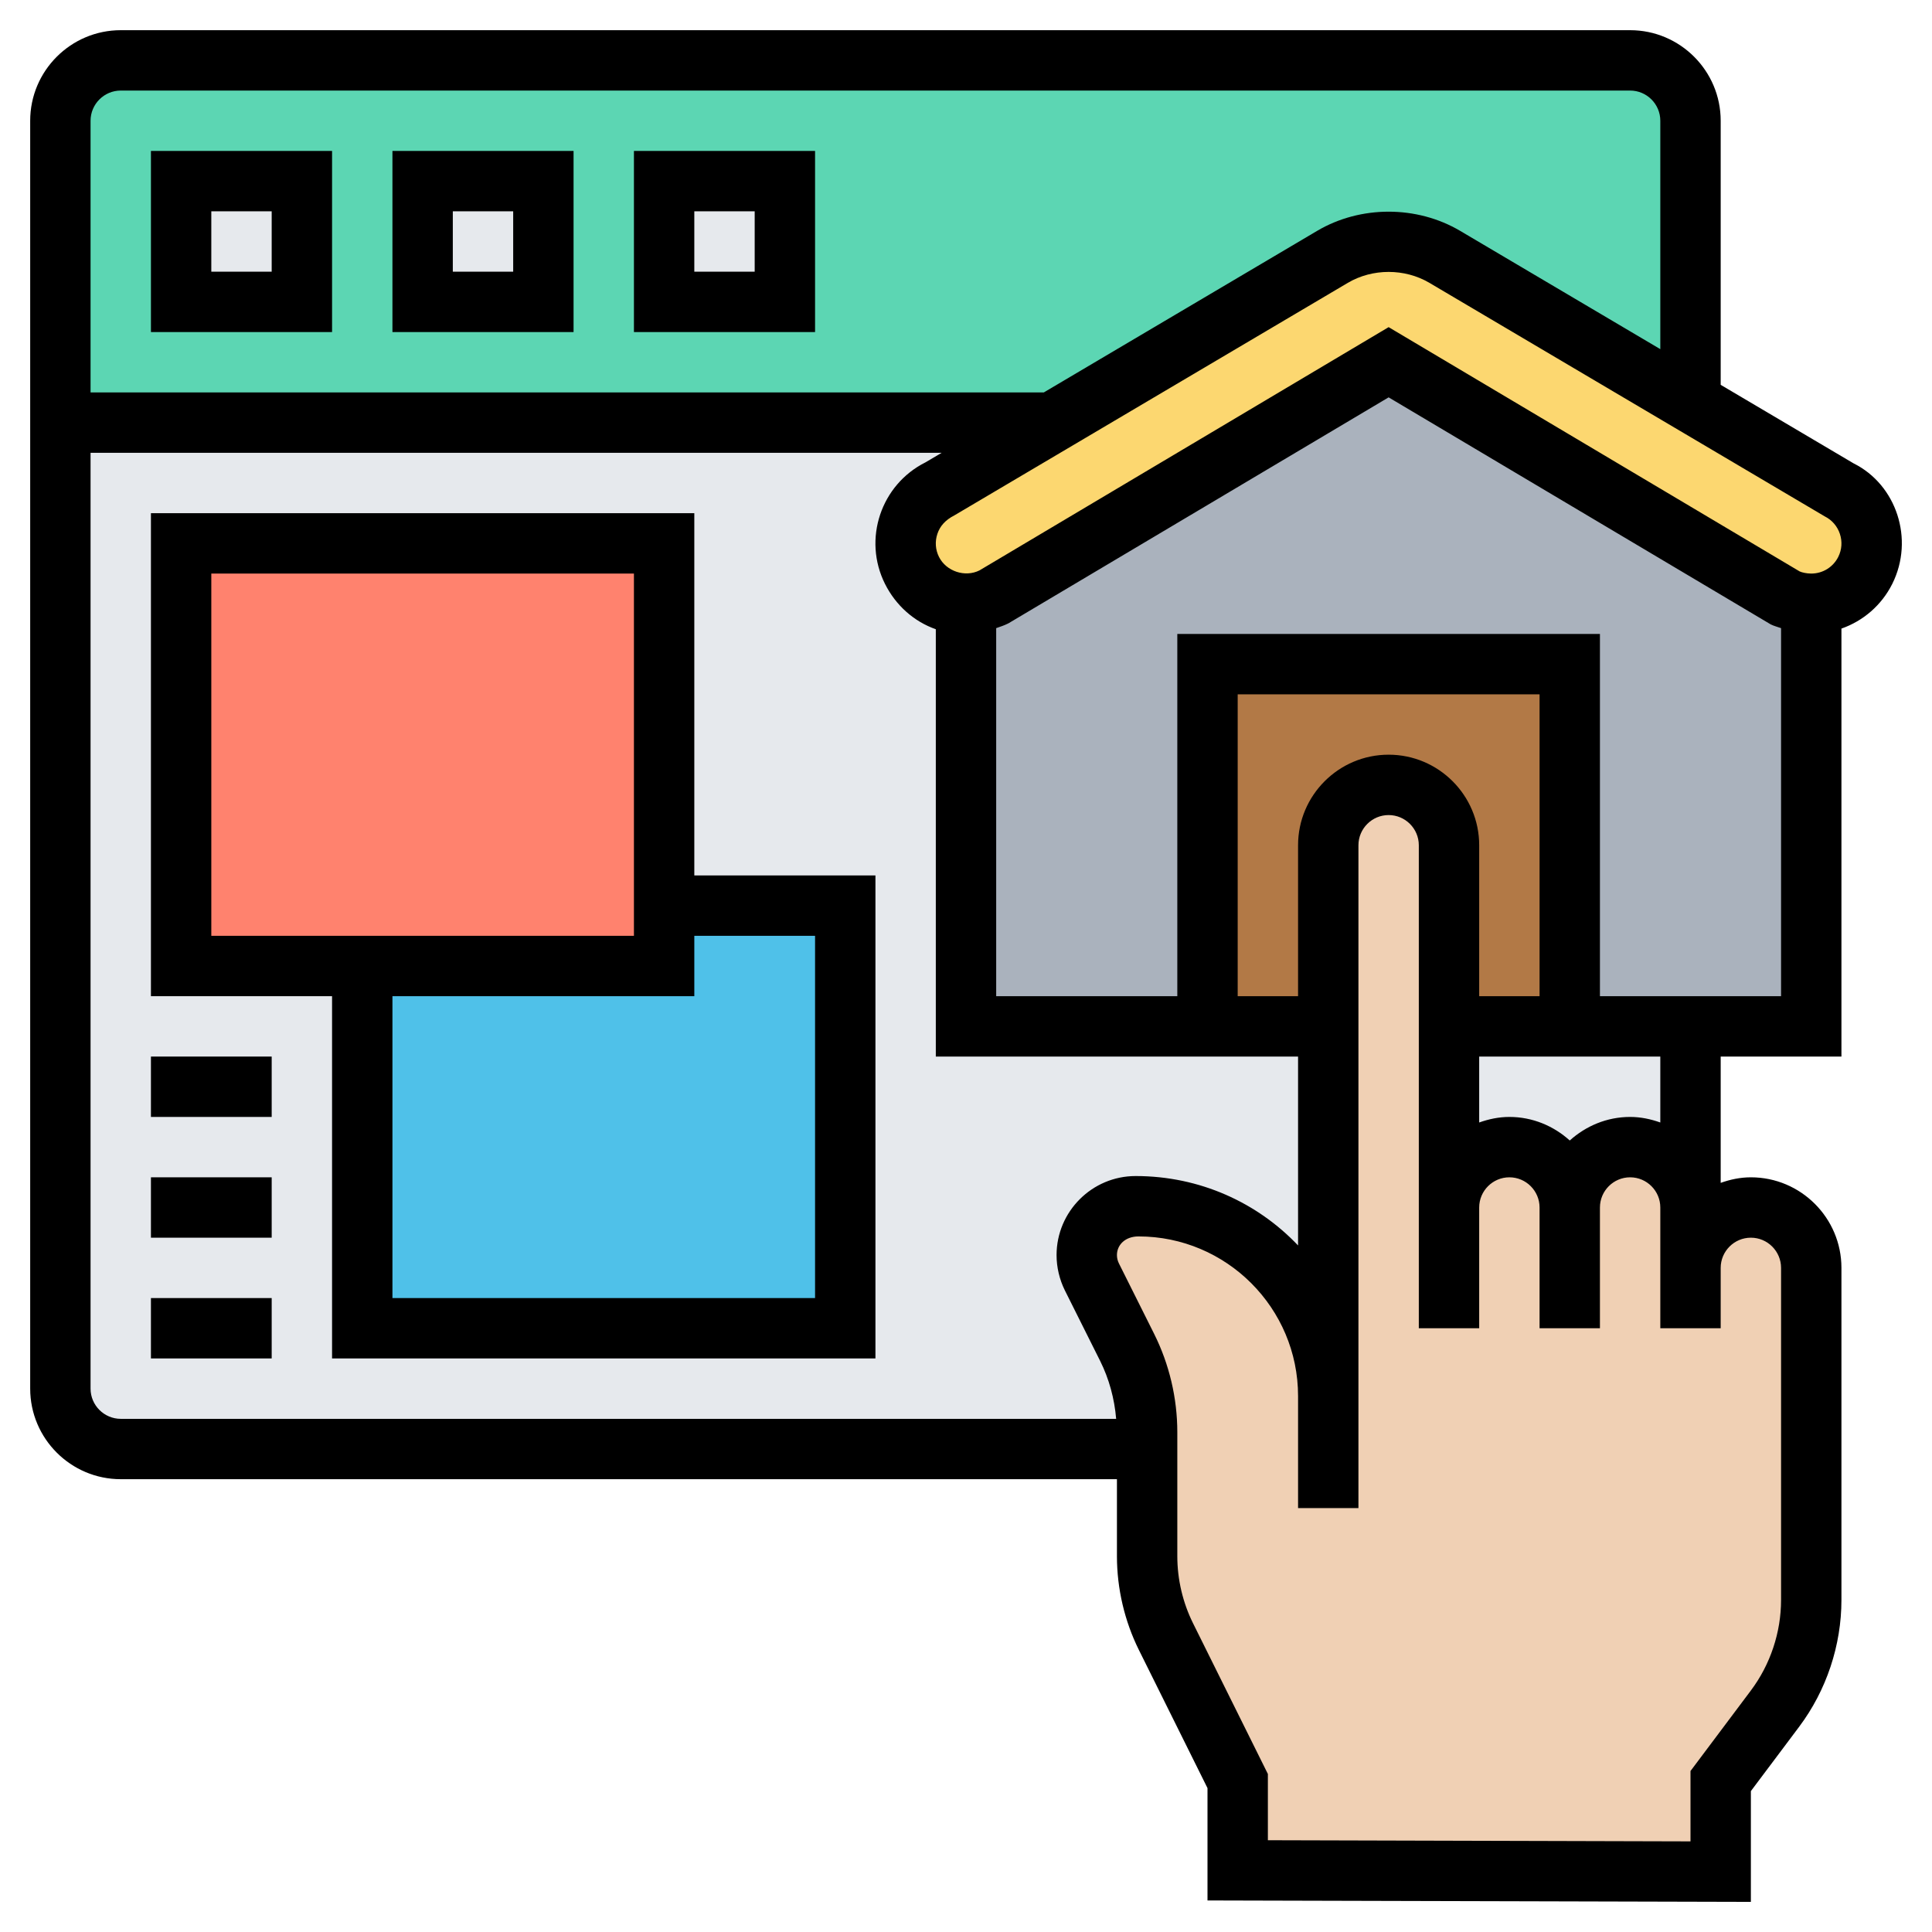 <svg id="Layer_5" enable-background="new 0 0 64 64" height="512" viewBox="0 0 64 64" width="512" xmlns="http://www.w3.org/2000/svg"><g><g><g><path d="m54 2h-50c-1.1 0-2 .9-2 2v10h54v-10c0-1.1-.9-2-2-2z" fill="#5cd6b3"/></g><g><path d="m56 48h-52c-1.105 0-2-.895-2-2v-32h54z" fill="#e6e9ed"/></g><g><path d="m28 30v14h-16v-12h10v-2z" fill="#4fc1e9"/></g><g><path d="m22 30v2h-10-6v-14h16z" fill="#ff826e"/></g><g><path d="m22 6h4v4h-4z" fill="#e6e9ed"/></g><g><path d="m14 6h4v4h-4z" fill="#e6e9ed"/></g><g><path d="m6 6h4v4h-4z" fill="#e6e9ed"/></g><g><path d="m60.89 16.21c.99.49 1.39 1.7.9 2.68-.34.69-1.03 1.11-1.79 1.11-.31 0-.62-.07-.89-.21l-13.11-7.79-13.11 7.79c-.27.14-.58.21-.89.21-.76 0-1.45-.42-1.79-1.11-.49-.98-.09-2.19.9-2.68l3.74-2.21 9.29-5.49c.56-.33 1.21-.51 1.86-.51s1.3.18 1.86.51l8.14 4.81z" fill="#fcd770"/></g><g><path d="m59.11 19.79-13.11-7.79-13.11 7.79c-.27.14-.58.21-.89.21v14h28v-14c-.31 0-.62-.07-.89-.21z" fill="#aab2bd"/></g><g><path d="m40 22h12v12h-12z" fill="#b27946"/></g><g><path d="m56 42c0-1.1.9-2 2-2 .55 0 1.05.22 1.41.59.37.36.59.86.59 1.41v11c0 1.3-.42 2.56-1.2 3.6l-1.8 2.4v3l-16-.04v-2.96l-2.37-4.78c-.42-.83-.63-1.74-.63-2.67v-3.55-.56c0-.97-.23-1.94-.66-2.81l-1.17-2.33c-.11-.22-.17-.47-.17-.72 0-.9.73-1.62 1.62-1.62h.09c3.48 0 6.29 2.81 6.29 6.28v-12.24-6c0-1.1.9-2 2-2 .55 0 1.05.22 1.41.59.37.36.59.86.59 1.41v6 6c0-1.1.9-2 2-2 .55 0 1.05.22 1.41.59.37.36.59.86.59 1.41 0-1.1.9-2 2-2 .55 0 1.05.22 1.41.59.37.36.59.86.59 1.41z" fill="#f0d0b4"/></g></g><g><path d="m61.403 15.35-4.403-2.602v-8.748c0-1.654-1.346-3-3-3h-50c-1.654 0-3 1.346-3 3v42c0 1.654 1.346 3 3 3h33v2.55c0 1.074.252 2.151.73 3.113l2.27 4.571v3.721l18 .047v-3.669l1.6-2.133c.903-1.204 1.4-2.695 1.4-4.2v-11c0-1.654-1.346-3-3-3-.352 0-.686.072-1 .184v-4.184h4v-14.177c.72-.253 1.328-.771 1.684-1.481.739-1.48.137-3.286-1.281-3.992zm-.455 2.334c.085.254.066.525-.053.763-.171.341-.514.553-.896.553-.154 0-.309-.037-.383-.071l-13.616-8.092-13.553 8.058c-.478.239-1.103.032-1.342-.447-.119-.238-.138-.509-.053-.763.084-.254.262-.459.562-.612l13.034-7.703c.818-.483 1.886-.483 2.704 0l13.095 7.736c.239.119.416.324.501.578zm-56.948-14.684h50c.551 0 1 .449 1 1v7.566l-6.63-3.918c-1.435-.848-3.305-.848-4.739 0l-9.054 5.352h-31.577v-9c0-.551.449-1 1-1zm-1 43v-31h28.193l-.535.316c-1.479.74-2.082 2.545-1.342 4.025.358.715.962 1.25 1.684 1.503v14.156h12v6.257c-1.341-1.411-3.244-2.299-5.381-2.299-1.443 0-2.618 1.174-2.619 2.618 0 .404.096.809.276 1.172l1.166 2.331c.299.598.476 1.255.532 1.922h-32.974c-.551-.001-1-.45-1-1.001zm48-13h-2v-5c0-1.654-1.346-3-3-3s-3 1.346-3 3v5h-2v-10h10zm7 8c.551 0 1 .449 1 1v11c0 1.075-.355 2.141-1 3l-2 2.667v2.331l-14-.038v-2.195l-2.479-4.992c-.341-.687-.521-1.455-.521-2.223v-4.108c0-1.126-.266-2.253-.769-3.259l-1.165-2.33c-.043-.085-.066-.182-.066-.277 0-.341.278-.618.714-.618 2.915 0 5.286 2.372 5.286 5.287v1.713 2h2v-2-1.713-18.245c0-.551.449-1 1-1s1 .449 1 1v12 4h2v-4c0-.551.449-1 1-1s1 .449 1 1v4h2v-4c0-.551.449-1 1-1s1 .449 1 1v2 2h2v-2c0-.551.449-1 1-1zm-3-3.816c-.314-.112-.648-.184-1-.184-.771 0-1.468.301-2 .78-.532-.48-1.229-.78-2-.78-.352 0-.686.072-1 .184v-2.184h6zm-2-4.184v-12h-14v12h-6v-12.192c.135-.048.27-.09.405-.159l12.595-7.486 12.658 7.521c.109.054.227.083.342.124v12.192z"/><path d="m11 5h-6v6h6zm-2 4h-2v-2h2z"/><path d="m19 5h-6v6h6zm-2 4h-2v-2h2z"/><path d="m27 5h-6v6h6zm-2 4h-2v-2h2z"/><path d="m23 17h-18v16h6v12h18v-16h-6zm-16 2h14v12h-14zm20 12v12h-14v-10h10v-2z"/><path d="m5 35h4v2h-4z"/><path d="m5 39h4v2h-4z"/><path d="m5 43h4v2h-4z"/></g></g></svg>